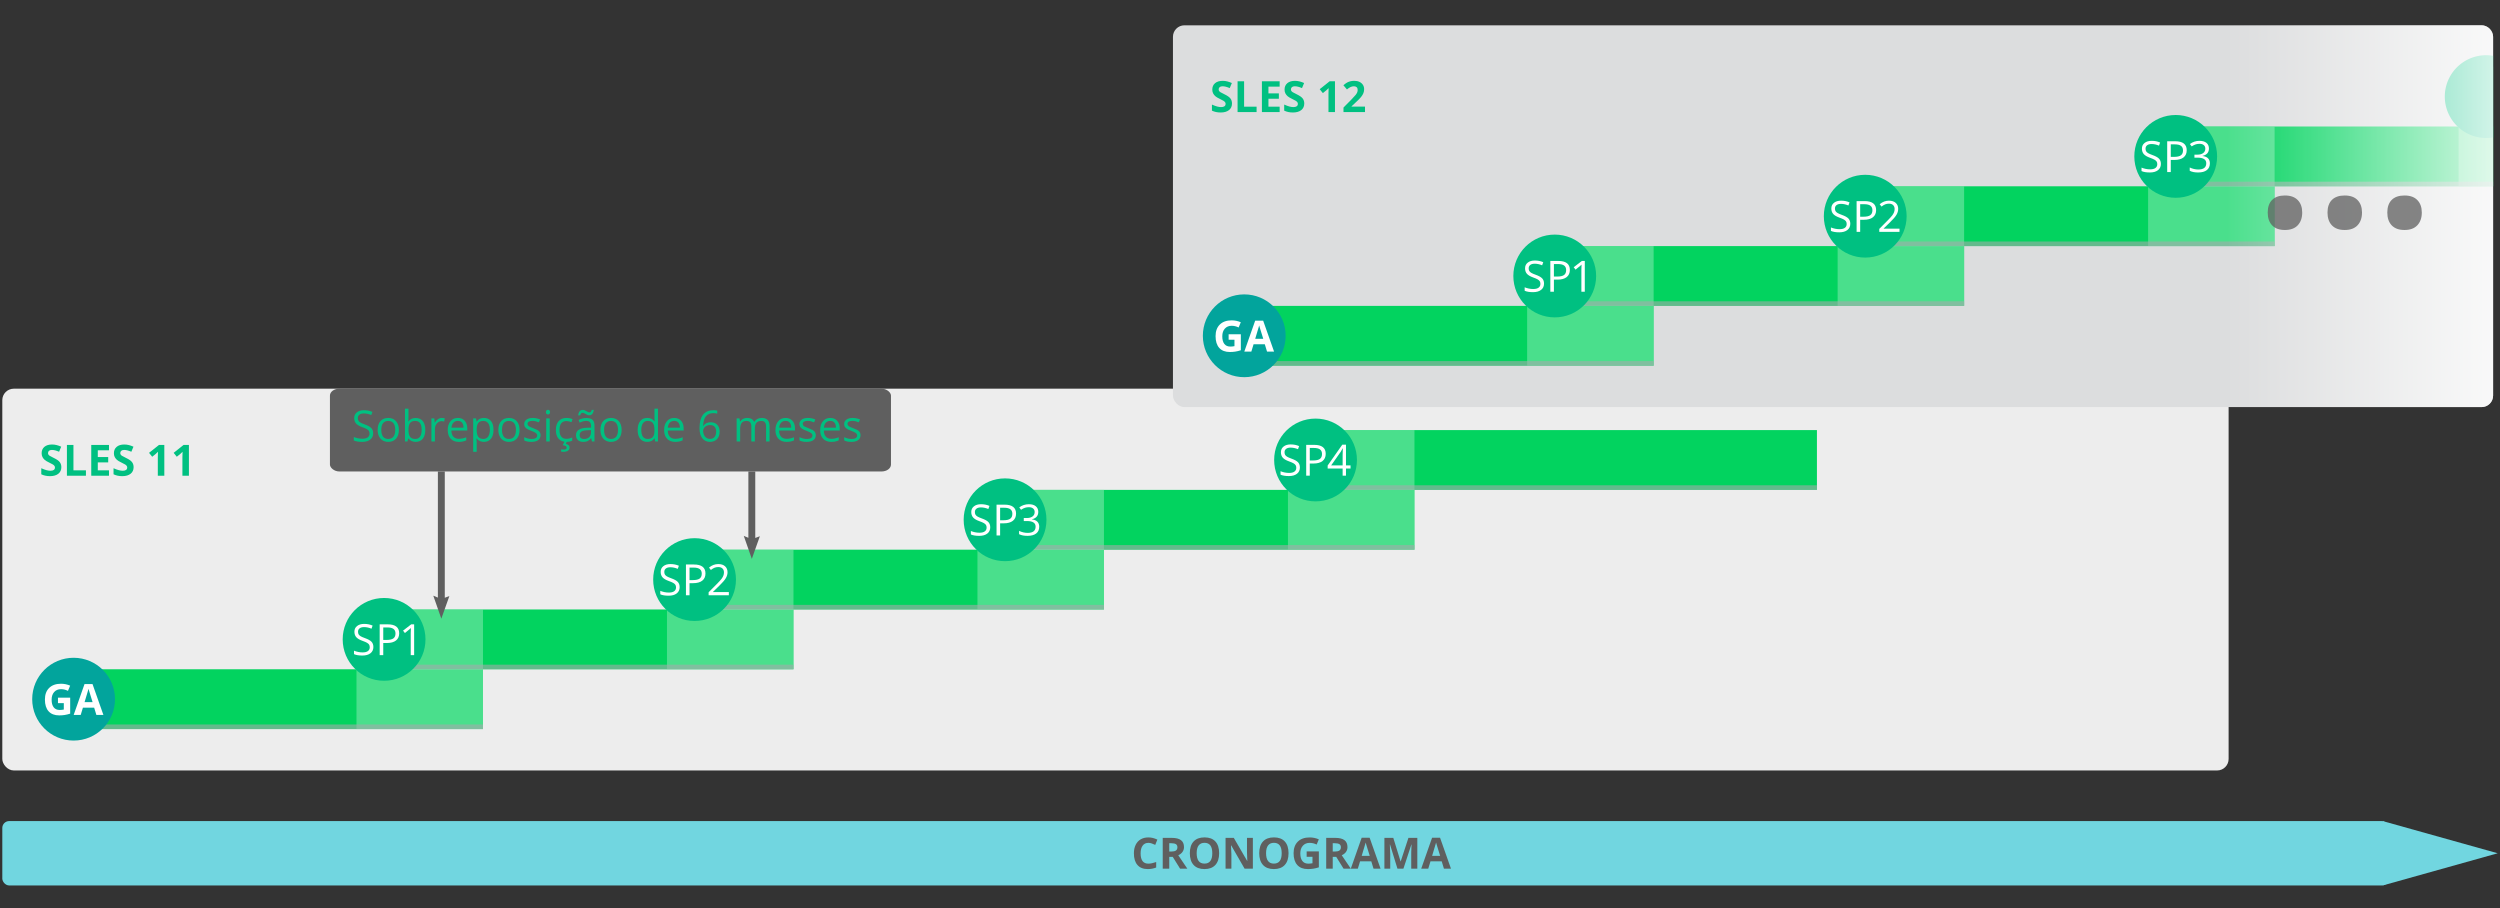 <?xml version="1.0" encoding="UTF-8" standalone="no"?>
<svg
   xmlns:dc="http://purl.org/dc/elements/1.1/"
   xmlns:cc="http://creativecommons.org/ns#"
   xmlns:rdf="http://www.w3.org/1999/02/22-rdf-syntax-ns#"
   xmlns:svg="http://www.w3.org/2000/svg"
   xmlns="http://www.w3.org/2000/svg"
   xmlns:xlink="http://www.w3.org/1999/xlink"
   xmlns:sodipodi="http://sodipodi.sourceforge.net/DTD/sodipodi-0.dtd"
   xmlns:inkscape="http://www.inkscape.org/namespaces/inkscape"
   width="1087"
   height="395"
   version="1.1"
   id="svg2"
   inkscape:version="0.48.1 "
   sodipodi:docname="new-maintenance-model.svg">
  <rect width="100%" height="100%" fill="#333333" stroke="none"/>
  <sodipodi:namedview
     pagecolor="#ffffff"
     bordercolor="#666666"
     borderopacity="1"
     objecttolerance="10"
     gridtolerance="10"
     guidetolerance="10"
     inkscape:pageopacity="0"
     inkscape:pageshadow="2"
     inkscape:window-width="1920"
     inkscape:window-height="1033"
     id="namedview139"
     showgrid="false"
     inkscape:zoom="1.2432572"
     inkscape:cx="543.5"
     inkscape:cy="197.5"
     inkscape:window-x="-4"
     inkscape:window-y="-4"
     inkscape:window-maximized="1"
     inkscape:current-layer="svg2" />
  <defs
     id="defs86">
    <linearGradient
       id="linearGradient5393">
      <stop
         style="stop-color:#ffffff;stop-"
         offset="0"
         id="stop5395" />
      <stop
         style="stop-color:#ffffff;stop-opacity:0;"
         offset="1"
         id="stop5397" />
    </linearGradient>
    <linearGradient
       xlink:href="#linearGradient5393"
       id="linearGradient5399"
       x1="1109.556"
       y1="41.785"
       x2="967.626"
       y2="41.785"
       gradientUnits="userSpaceOnUse" />
  </defs>
  <rect
     ry="3"
     rx="3"
     y="357"
     x="1"
     height="28"
     width="1037.5"
     style="fill:#71d6e0"
     id="rect9" />
  <path
     d="M 1086,371 1036,357 l 0,28 50,-14 z"
     style="fill:#71d6e0;"
     id="path11" />
  <g
     style="font-size:18.75px;font-weight:600;fill:#5f5f5f;font-family:Open Sans"
     id="text13">
    <path
       d="m 499.3,366.477 c -1.068,2e-5 -1.895,0.401 -2.481,1.204 -0.586,0.803 -0.879,1.921 -0.879,3.355 -1e-5,2.985 1.12,4.477 3.36,4.477 0.94,0 2.078,-0.235 3.415,-0.705 l 0,2.38 c -1.099,0.458 -2.325,0.687 -3.68,0.687 -1.947,0 -3.436,-0.591 -4.468,-1.772 -1.032,-1.181 -1.547,-2.876 -1.547,-5.086 -1e-5,-1.392 0.253,-2.611 0.76,-3.658 0.507,-1.047 1.234,-1.849 2.184,-2.408 0.949,-0.558 2.061,-0.838 3.337,-0.838 1.3,2e-5 2.606,0.314 3.918,0.943 l -0.916,2.307 c -0.5,-0.238 -1.004,-0.446 -1.511,-0.623 -0.507,-0.177 -1.004,-0.265 -1.492,-0.266 z"
       style="font-size:18.75px;font-weight:600;fill:#5f5f5f;font-family:Open Sans"
       id="path3051" />
    <path
       d="m 508.391,370.249 0.916,0 c 0.897,10e-6 1.559,-0.15 1.987,-0.449 0.427,-0.299 0.641,-0.769 0.641,-1.41 -1e-5,-0.635 -0.218,-1.086 -0.655,-1.355 -0.436,-0.269 -1.112,-0.403 -2.028,-0.403 l -0.861,0 z m 0,2.307 0,5.136 -2.838,0 0,-13.385 3.9,0 c 1.819,10e-6 3.165,0.331 4.037,0.993 0.873,0.662 1.309,1.668 1.309,3.017 -10e-6,0.787 -0.217,1.488 -0.65,2.101 -0.433,0.613 -1.047,1.094 -1.84,1.442 2.014,3.009 3.326,4.953 3.937,5.832 l -3.149,0 -3.195,-5.136 z"
       style="font-size:18.75px;font-weight:600;fill:#5f5f5f;font-family:Open Sans"
       id="path3053" />
    <path
       d="m 530.08,370.982 c -10e-6,2.216 -0.549,3.918 -1.648,5.109 -1.099,1.19 -2.673,1.785 -4.724,1.785 -2.051,0 -3.625,-0.595 -4.724,-1.785 -1.099,-1.19 -1.648,-2.899 -1.648,-5.127 0,-2.228 0.551,-3.929 1.653,-5.104 1.102,-1.175 2.681,-1.762 4.738,-1.762 2.057,2e-5 3.63,0.592 4.72,1.776 1.089,1.184 1.634,2.887 1.634,5.109 z m -9.769,0 c -10e-6,1.495 0.284,2.621 0.851,3.378 0.568,0.757 1.416,1.135 2.545,1.135 2.264,0 3.397,-1.505 3.397,-4.514 -10e-6,-3.015 -1.126,-4.523 -3.378,-4.523 -1.129,2e-5 -1.981,0.38 -2.554,1.14 -0.574,0.76 -0.861,1.888 -0.861,3.383 z"
       style="font-size:18.75px;font-weight:600;fill:#5f5f5f;font-family:Open Sans"
       id="path3055" />
    <path
       d="m 544.747,377.692 -3.607,0 -5.823,-10.126 -0.082,0 c 0.116,1.788 0.174,3.064 0.174,3.827 l 0,6.299 -2.536,0 0,-13.385 3.58,0 5.814,10.025 0.064,0 c -0.092,-1.74 -0.137,-2.969 -0.137,-3.69 l 0,-6.335 2.554,0 z"
       style="font-size:18.75px;font-weight:600;fill:#5f5f5f;font-family:Open Sans"
       id="path3057" />
    <path
       d="m 560.256,370.982 c -10e-6,2.216 -0.549,3.918 -1.648,5.109 -1.099,1.19 -2.673,1.785 -4.724,1.785 -2.051,0 -3.625,-0.595 -4.724,-1.785 -1.099,-1.19 -1.648,-2.899 -1.648,-5.127 0,-2.228 0.551,-3.929 1.653,-5.104 1.102,-1.175 2.681,-1.762 4.738,-1.762 2.057,2e-5 3.63,0.592 4.72,1.776 1.089,1.184 1.634,2.887 1.634,5.109 z m -9.769,0 c -10e-6,1.495 0.284,2.621 0.851,3.378 0.568,0.757 1.416,1.135 2.545,1.135 2.264,0 3.397,-1.505 3.397,-4.514 -10e-6,-3.015 -1.126,-4.523 -3.378,-4.523 -1.129,2e-5 -1.981,0.38 -2.554,1.14 -0.574,0.76 -0.861,1.888 -0.861,3.383 z"
       style="font-size:18.75px;font-weight:600;fill:#5f5f5f;font-family:Open Sans"
       id="path3059" />
    <path
       d="m 568.13,370.176 5.31,0 0,6.94 c -0.861,0.281 -1.671,0.478 -2.431,0.591 -0.76,0.113 -1.537,0.169 -2.33,0.169 -2.02,0 -3.563,-0.594 -4.628,-1.781 -1.065,-1.187 -1.598,-2.892 -1.598,-5.113 0,-2.161 0.618,-3.845 1.854,-5.054 1.236,-1.208 2.95,-1.813 5.141,-1.813 1.373,2e-5 2.698,0.275 3.973,0.824 l -0.943,2.271 c -0.977,-0.488 -1.993,-0.732 -3.049,-0.732 -1.227,2e-5 -2.209,0.412 -2.948,1.236 -0.739,0.824 -1.108,1.932 -1.108,3.323 0,1.453 0.298,2.562 0.893,3.328 0.595,0.766 1.46,1.149 2.596,1.149 0.592,0 1.193,-0.061 1.804,-0.183 l 0,-2.792 -2.536,0 z"
       style="font-size:18.75px;font-weight:600;fill:#5f5f5f;font-family:Open Sans"
       id="path3061" />
    <path
       d="m 579.473,370.249 0.916,0 c 0.897,10e-6 1.559,-0.15 1.987,-0.449 0.427,-0.299 0.641,-0.769 0.641,-1.41 0,-0.635 -0.218,-1.086 -0.655,-1.355 -0.436,-0.269 -1.112,-0.403 -2.028,-0.403 l -0.861,0 z m 0,2.307 0,5.136 -2.838,0 0,-13.385 3.9,0 c 1.819,10e-6 3.165,0.331 4.037,0.993 0.873,0.662 1.309,1.668 1.309,3.017 -10e-6,0.787 -0.217,1.488 -0.65,2.101 -0.433,0.613 -1.047,1.094 -1.84,1.442 2.014,3.009 3.326,4.953 3.937,5.832 l -3.149,0 -3.195,-5.136 z"
       style="font-size:18.75px;font-weight:600;fill:#5f5f5f;font-family:Open Sans"
       id="path3063" />
    <path
       d="m 597.207,377.692 -0.97,-3.186 -4.88,0 -0.97,3.186 -3.058,0 4.724,-13.44 3.47,0 4.742,13.44 z m -1.648,-5.566 c -0.897,-2.887 -1.402,-4.52 -1.515,-4.898 -0.113,-0.378 -0.194,-0.677 -0.243,-0.897 -0.201,0.781 -0.778,2.713 -1.73,5.795 z"
       style="font-size:18.75px;font-weight:600;fill:#5f5f5f;font-family:Open Sans"
       id="path3065" />
    <path
       d="m 607.607,377.692 -3.223,-10.501 -0.082,0 c 0.116,2.136 0.174,3.561 0.174,4.276 l 0,6.226 -2.536,0 0,-13.385 3.864,0 3.168,10.236 0.055,0 3.36,-10.236 3.864,0 0,13.385 -2.646,0 0,-6.335 c -10e-6,-0.299 0.005,-0.644 0.014,-1.035 0.009,-0.391 0.05,-1.428 0.124,-3.113 l -0.082,0 -3.452,10.483 z"
       style="font-size:18.75px;font-weight:600;fill:#5f5f5f;font-family:Open Sans"
       id="path3067" />
    <path
       d="m 627.822,377.692 -0.97,-3.186 -4.88,0 -0.97,3.186 -3.058,0 4.724,-13.44 3.47,0 4.742,13.44 z m -1.648,-5.566 c -0.897,-2.887 -1.402,-4.52 -1.515,-4.898 -0.113,-0.378 -0.194,-0.677 -0.243,-0.897 -0.201,0.781 -0.778,2.713 -1.73,5.795 z"
       style="font-size:18.75px;font-weight:600;fill:#5f5f5f;font-family:Open Sans"
       id="path3069" />
  </g>
  <rect
     ry="5"
     rx="5"
     y="169"
     x="1"
     height="166"
     width="968"
     style="fill:#ededed;"
     id="rect15" />
  <rect
     style="fill:#02d35f"
     width="190"
     height="26"
     x="425"
     y="213"
     id="rect17" />
  <rect
     style="fill:#02d35f"
     width="190"
     height="26"
     x="155"
     y="265"
     id="rect19" />
  <g
     style="font-size:18.75px;font-weight:600;fill:#00c081;font-family:Open Sans"
     id="text21">
    <path
       d="m 26.67,203.129 c -10e-6,1.208 -0.435,2.161 -1.305,2.856 -0.87,0.696 -2.08,1.044 -3.63,1.044 -1.428,0 -2.692,-0.269 -3.79,-0.806 l 0,-2.637 c 0.903,0.403 1.668,0.687 2.293,0.851 0.626,0.165 1.198,0.247 1.717,0.247 0.623,0 1.1,-0.119 1.433,-0.357 0.333,-0.238 0.499,-0.592 0.499,-1.062 -7e-6,-0.262 -0.073,-0.496 -0.22,-0.7 -0.146,-0.204 -0.362,-0.401 -0.645,-0.591 -0.284,-0.189 -0.862,-0.491 -1.735,-0.906 -0.818,-0.385 -1.431,-0.754 -1.84,-1.108 -0.409,-0.354 -0.735,-0.766 -0.98,-1.236 -0.244,-0.47 -0.366,-1.019 -0.366,-1.648 -1e-6,-1.184 0.401,-2.115 1.204,-2.792 0.803,-0.677 1.912,-1.016 3.328,-1.016 0.696,1e-5 1.36,0.082 1.991,0.247 0.632,0.165 1.292,0.397 1.982,0.696 l -0.916,2.206 c -0.714,-0.293 -1.305,-0.497 -1.772,-0.613 -0.467,-0.116 -0.926,-0.174 -1.378,-0.174 -0.537,1e-5 -0.949,0.125 -1.236,0.375 -0.287,0.25 -0.43,0.577 -0.43,0.98 -4e-6,0.25 0.058,0.468 0.174,0.655 0.116,0.186 0.301,0.366 0.554,0.54 0.253,0.174 0.853,0.487 1.799,0.938 1.251,0.598 2.109,1.198 2.573,1.799 0.464,0.601 0.696,1.338 0.696,2.211 z"
       style="font-size:18.75px;font-weight:600;fill:#00c081;font-family:Open Sans"
       id="path3126" />
    <path
       d="m 29.096,206.846 0,-13.385 2.838,0 0,11.041 5.429,0 0,2.344 z"
       style="font-size:18.75px;font-weight:600;fill:#00c081;font-family:Open Sans"
       id="path3128" />
    <path
       d="m 47.388,206.846 -7.709,0 0,-13.385 7.709,0 0,2.325 -4.871,0 0,2.939 4.532,0 0,2.325 -4.532,0 0,3.452 4.871,0 z"
       style="font-size:18.75px;font-weight:600;fill:#00c081;font-family:Open Sans"
       id="path3130" />
    <path
       d="m 58.091,203.129 c -9e-6,1.208 -0.435,2.161 -1.305,2.856 -0.87,0.696 -2.08,1.044 -3.63,1.044 -1.428,0 -2.692,-0.269 -3.79,-0.806 l 0,-2.637 c 0.903,0.403 1.668,0.687 2.293,0.851 0.626,0.165 1.198,0.247 1.717,0.247 0.623,0 1.1,-0.119 1.433,-0.357 0.333,-0.238 0.499,-0.592 0.499,-1.062 -7e-6,-0.262 -0.073,-0.496 -0.22,-0.7 -0.146,-0.204 -0.362,-0.401 -0.645,-0.591 -0.284,-0.189 -0.862,-0.491 -1.735,-0.906 -0.818,-0.385 -1.431,-0.754 -1.84,-1.108 -0.409,-0.354 -0.735,-0.766 -0.98,-1.236 -0.244,-0.47 -0.366,-1.019 -0.366,-1.648 -10e-7,-1.184 0.401,-2.115 1.204,-2.792 0.803,-0.677 1.912,-1.016 3.328,-1.016 0.696,1e-5 1.36,0.082 1.991,0.247 0.632,0.165 1.292,0.397 1.982,0.696 l -0.916,2.206 c -0.714,-0.293 -1.305,-0.497 -1.772,-0.613 -0.467,-0.116 -0.926,-0.174 -1.378,-0.174 -0.537,1e-5 -0.949,0.125 -1.236,0.375 -0.287,0.25 -0.43,0.577 -0.43,0.98 -3e-6,0.25 0.058,0.468 0.174,0.655 0.116,0.186 0.301,0.366 0.554,0.54 0.253,0.174 0.853,0.487 1.799,0.938 1.251,0.598 2.109,1.198 2.573,1.799 0.464,0.601 0.696,1.338 0.696,2.211 z"
       style="font-size:18.75px;font-weight:600;fill:#00c081;font-family:Open Sans"
       id="path3132" />
    <path
       d="m 71.448,206.846 -2.829,0 0,-7.745 0.027,-1.273 0.046,-1.392 c -0.47,0.47 -0.797,0.778 -0.98,0.925 l -1.538,1.236 -1.364,-1.703 4.312,-3.433 2.325,0 z"
       style="font-size:18.75px;font-weight:600;fill:#00c081;font-family:Open Sans"
       id="path3134" />
    <path
       d="m 82.142,206.846 -2.829,0 0,-7.745 0.027,-1.273 0.046,-1.392 c -0.47,0.47 -0.797,0.778 -0.98,0.925 l -1.538,1.236 -1.364,-1.703 4.312,-3.433 2.325,0 z"
       style="font-size:18.75px;font-weight:600;fill:#00c081;font-family:Open Sans"
       id="path3136" />
  </g>
  <rect
     style="fill:#02d35f"
     width="190"
     height="26"
     x="20"
     y="291"
     id="rect23" />
  <rect
     style="opacity:0.5;fill:#92ecba"
     width="55"
     height="52"
     x="155"
     y="265"
     id="rect25" />
  <rect
     style="fill:#02d35f"
     width="190"
     height="26"
     x="290"
     y="239"
     id="rect27" />
  <rect
     style="opacity:0.5;fill:#92ecba"
     width="55"
     height="52"
     x="290"
     y="239"
     id="rect29" />
  <rect
     style="opacity:0.5;fill:#92ecba"
     width="55"
     height="52"
     x="425"
     y="213"
     id="rect31" />
  <rect
     style="fill:#02d35f"
     width="230"
     height="26"
     x="560"
     y="187"
     id="rect33" />
  <rect
     style="opacity:0.5;fill:#92ecba"
     width="55"
     height="52"
     x="560"
     y="187"
     id="rect35" />
  <rect
     y="211"
     x="560"
     height="2"
     width="230"
     style="fill:#a7a9ac;fill-opacity:0.588"
     id="rect37" />
  <rect
     y="289"
     x="155"
     height="2"
     width="190"
     style="fill:#a7a9ac;fill-opacity:0.588"
     id="rect39" />
  <rect
     y="315"
     x="20"
     height="2"
     width="190"
     style="fill:#a7a9ac;fill-opacity:0.588"
     id="rect41" />
  <rect
     y="263"
     x="290"
     height="2"
     width="190"
     style="fill:#a7a9ac;fill-opacity:0.588"
     id="rect43" />
  <rect
     y="237"
     x="425"
     height="2"
     width="190"
     style="fill:#a7a9ac;fill-opacity:0.588"
     id="rect45" />
  <rect
     ry="5"
     rx="5"
     y="11"
     x="510"
     height="166"
     width="574"
     style="fill:#dcddde;"
     id="rect47" />
  <rect
     style="fill:#02d35f"
     width="150"
     height="26"
     x="934"
     y="55"
     id="rect49" />
  <rect
     style="fill:#02d35f"
     width="190"
     height="26"
     x="664"
     y="107"
     id="rect51" />
  <g
     style="font-size:18.75px;font-weight:600;fill:#00c081;font-family:Open Sans"
     id="text53">
    <path
       d="m 535.67,45.011 c -10e-6,1.208 -0.435,2.161 -1.305,2.856 -0.87,0.696 -2.08,1.044 -3.63,1.044 -1.428,0 -2.692,-0.269 -3.79,-0.806 l 0,-2.637 c 0.903,0.403 1.668,0.687 2.293,0.851 0.626,0.165 1.198,0.247 1.717,0.247 0.623,2e-6 1.1,-0.119 1.433,-0.357 0.333,-0.238 0.499,-0.592 0.499,-1.062 -10e-6,-0.262 -0.073,-0.496 -0.22,-0.7 -0.146,-0.204 -0.362,-0.401 -0.645,-0.591 -0.284,-0.189 -0.862,-0.491 -1.735,-0.906 -0.818,-0.385 -1.431,-0.754 -1.84,-1.108 -0.409,-0.354 -0.735,-0.766 -0.98,-1.236 -0.244,-0.47 -0.366,-1.019 -0.366,-1.648 0,-1.184 0.401,-2.115 1.204,-2.792 0.803,-0.677 1.912,-1.016 3.328,-1.016 0.696,1.3e-5 1.36,0.082 1.991,0.247 0.632,0.165 1.292,0.397 1.982,0.696 l -0.916,2.206 c -0.714,-0.293 -1.305,-0.497 -1.772,-0.613 -0.467,-0.116 -0.926,-0.174 -1.378,-0.174 -0.537,1.2e-5 -0.949,0.125 -1.236,0.375 -0.287,0.25 -0.43,0.577 -0.43,0.98 -1e-5,0.25 0.058,0.468 0.174,0.655 0.116,0.186 0.301,0.366 0.554,0.54 0.253,0.174 0.853,0.487 1.799,0.938 1.251,0.598 2.109,1.198 2.573,1.799 0.464,0.601 0.696,1.338 0.696,2.211 z"
       style="font-size:18.75px;font-weight:600;fill:#00c081;font-family:Open Sans"
       id="path3113" />
    <path
       d="m 538.096,48.728 0,-13.385 2.838,0 0,11.041 5.429,0 0,2.344 z"
       style="font-size:18.75px;font-weight:600;fill:#00c081;font-family:Open Sans"
       id="path3115" />
    <path
       d="m 556.388,48.728 -7.709,0 0,-13.385 7.709,0 0,2.325 -4.871,0 0,2.939 4.532,0 0,2.325 -4.532,0 0,3.452 4.871,0 z"
       style="font-size:18.75px;font-weight:600;fill:#00c081;font-family:Open Sans"
       id="path3117" />
    <path
       d="m 567.091,45.011 c -1e-5,1.208 -0.435,2.161 -1.305,2.856 -0.87,0.696 -2.08,1.044 -3.63,1.044 -1.428,0 -2.692,-0.269 -3.79,-0.806 l 0,-2.637 c 0.903,0.403 1.668,0.687 2.293,0.851 0.626,0.165 1.198,0.247 1.717,0.247 0.623,2e-6 1.1,-0.119 1.433,-0.357 0.333,-0.238 0.499,-0.592 0.499,-1.062 -10e-6,-0.262 -0.073,-0.496 -0.22,-0.7 -0.146,-0.204 -0.362,-0.401 -0.645,-0.591 -0.284,-0.189 -0.862,-0.491 -1.735,-0.906 -0.818,-0.385 -1.431,-0.754 -1.84,-1.108 -0.409,-0.354 -0.735,-0.766 -0.98,-1.236 -0.244,-0.47 -0.366,-1.019 -0.366,-1.648 0,-1.184 0.401,-2.115 1.204,-2.792 0.803,-0.677 1.912,-1.016 3.328,-1.016 0.696,1.3e-5 1.36,0.082 1.991,0.247 0.632,0.165 1.292,0.397 1.982,0.696 l -0.916,2.206 c -0.714,-0.293 -1.305,-0.497 -1.772,-0.613 -0.467,-0.116 -0.926,-0.174 -1.378,-0.174 -0.537,1.2e-5 -0.949,0.125 -1.236,0.375 -0.287,0.25 -0.43,0.577 -0.43,0.98 0,0.25 0.058,0.468 0.174,0.655 0.116,0.186 0.301,0.366 0.554,0.54 0.253,0.174 0.853,0.487 1.799,0.938 1.251,0.598 2.109,1.198 2.573,1.799 0.464,0.601 0.696,1.338 0.696,2.211 z"
       style="font-size:18.75px;font-weight:600;fill:#00c081;font-family:Open Sans"
       id="path3119" />
    <path
       d="m 580.448,48.728 -2.829,0 0,-7.745 0.028,-1.273 0.046,-1.392 c -0.47,0.47 -0.797,0.778 -0.98,0.925 l -1.538,1.236 -1.364,-1.703 4.312,-3.433 2.325,0 z"
       style="font-size:18.75px;font-weight:600;fill:#00c081;font-family:Open Sans"
       id="path3121" />
    <path
       d="m 593.504,48.728 -9.357,0 0,-1.968 3.36,-3.397 c 0.995,-1.019 1.645,-1.726 1.95,-2.119 0.305,-0.394 0.525,-0.758 0.659,-1.094 0.134,-0.336 0.201,-0.684 0.201,-1.044 -10e-6,-0.537 -0.148,-0.937 -0.444,-1.199 -0.296,-0.262 -0.691,-0.394 -1.186,-0.394 -0.519,1.2e-5 -1.022,0.119 -1.511,0.357 -0.488,0.238 -0.998,0.577 -1.529,1.016 l -1.538,-1.822 c 0.659,-0.562 1.205,-0.958 1.639,-1.19 0.433,-0.232 0.906,-0.41 1.419,-0.536 0.513,-0.125 1.086,-0.188 1.721,-0.188 0.836,1.3e-5 1.575,0.153 2.216,0.458 0.641,0.305 1.138,0.732 1.492,1.282 0.354,0.549 0.531,1.178 0.531,1.886 -1e-5,0.616 -0.108,1.195 -0.325,1.735 -0.217,0.54 -0.552,1.094 -1.007,1.662 -0.455,0.568 -1.256,1.376 -2.403,2.426 l -1.721,1.62 0,0.128 5.832,0 z"
       style="font-size:18.75px;font-weight:600;fill:#00c081;font-family:Open Sans"
       id="path3123" />
  </g>
  <rect
     style="fill:#02d35f"
     width="190"
     height="26"
     x="529"
     y="133"
     id="rect55" />
  <rect
     style="opacity:0.5;fill:#92ecba"
     width="55"
     height="52"
     x="664"
     y="107"
     id="rect57" />
  <rect
     style="fill:#02d35f"
     width="190"
     height="26"
     x="799"
     y="81"
     id="rect59" />
  <rect
     style="opacity:0.5;fill:#92ecba"
     width="55"
     height="52"
     x="799"
     y="81"
     id="rect61" />
  <rect
     style="opacity:0.5;fill:#92ecba"
     width="55"
     height="52"
     x="934"
     y="55"
     id="rect63" />
  <rect
     style="opacity:0.5;fill:#92ecba"
     width="15"
     height="52"
     x="1069"
     y="29"
     id="rect65" />
  <rect
     y="131"
     x="664"
     height="2"
     width="190"
     style="fill:#a7a9ac;fill-opacity:0.588"
     id="rect67" />
  <rect
     y="157"
     x="529"
     height="2"
     width="190"
     style="fill:#a7a9ac;fill-opacity:0.588"
     id="rect69" />
  <rect
     y="105"
     x="799"
     height="2"
     width="190"
     style="fill:#a7a9ac;fill-opacity:0.588"
     id="rect71" />
  <rect
     y="79"
     x="934"
     height="2"
     width="150"
     style="fill:#a7a9ac;fill-opacity:0.588;"
     id="rect73" />
  <circle
     r="18"
     cy="120"
     cx="676"
     style="fill:#00c081"
     id="circle75" />
  <g
     style="font-size:18.75px;fill:#ffffff;font-family:Open Sans"
     id="text77">
    <path
       d="m 671.346,123.286 c -1e-5,1.178 -0.427,2.097 -1.282,2.756 -0.855,0.659 -2.014,0.989 -3.479,0.989 -1.587,0 -2.808,-0.204 -3.662,-0.613 l 0,-1.501 c 0.549,0.232 1.147,0.415 1.794,0.549 0.647,0.134 1.288,0.201 1.923,0.201 1.038,0 1.819,-0.197 2.344,-0.591 0.525,-0.394 0.787,-0.941 0.787,-1.643 0,-0.464 -0.093,-0.844 -0.279,-1.14 -0.186,-0.296 -0.497,-0.569 -0.934,-0.819 -0.436,-0.25 -1.1,-0.534 -1.991,-0.851 -1.245,-0.446 -2.135,-0.974 -2.669,-1.584 -0.534,-0.61 -0.801,-1.407 -0.801,-2.39 0,-1.031 0.388,-1.852 1.163,-2.463 0.775,-0.61 1.801,-0.916 3.076,-0.916 1.331,1e-5 2.554,0.244 3.671,0.732 l -0.485,1.355 c -1.105,-0.464 -2.179,-0.696 -3.223,-0.696 -0.824,1e-5 -1.468,0.177 -1.932,0.531 -0.464,0.354 -0.696,0.845 -0.696,1.474 -10e-6,0.464 0.085,0.844 0.256,1.14 0.171,0.296 0.459,0.568 0.865,0.815 0.406,0.247 1.027,0.52 1.863,0.819 1.404,0.5 2.37,1.038 2.898,1.611 0.528,0.574 0.792,1.318 0.792,2.234 z"
       style="font-size:18.75px;fill:#ffffff;font-family:Open Sans"
       id="path3153" />
    <path
       d="m 682.57,117.363 c -10e-6,1.355 -0.462,2.397 -1.387,3.127 -0.925,0.729 -2.248,1.094 -3.969,1.094 l -1.575,0 0,5.264 -1.556,0 0,-13.385 3.47,0 c 3.345,1e-5 5.017,1.3 5.017,3.9 z m -6.931,2.884 1.401,0 c 1.379,0 2.377,-0.223 2.994,-0.668 0.616,-0.446 0.925,-1.16 0.925,-2.142 -10e-6,-0.885 -0.29,-1.544 -0.87,-1.978 -0.58,-0.433 -1.483,-0.65 -2.71,-0.65 l -1.74,0 z"
       style="letter-spacing:-1px"
       id="path3155" />
    <path
       d="m 689.068,126.848 -1.483,0 0,-9.54 c 0,-0.793 0.024,-1.544 0.073,-2.252 -0.128,0.128 -0.272,0.262 -0.43,0.403 -0.159,0.14 -0.885,0.735 -2.179,1.785 l -0.806,-1.044 3.543,-2.737 1.282,0 z"
       style="font-size:18.75px;fill:#ffffff;font-family:Open Sans"
       id="path3157" />
  </g>
  <circle
     r="18"
     cy="94"
     cx="811"
     style="fill:#00c081"
     id="circle81" />
  <g
     style="font-size:18.75px;fill:#ffffff;font-family:Open Sans"
     id="text83">
    <path
       d="m 804.512,97.267 c -10e-6,1.178 -0.427,2.097 -1.282,2.756 -0.855,0.659 -2.014,0.989 -3.479,0.989 -1.587,0 -2.808,-0.204 -3.662,-0.613 l 0,-1.501 c 0.549,0.232 1.147,0.415 1.794,0.549 0.647,0.134 1.288,0.201 1.923,0.201 1.038,1e-6 1.819,-0.197 2.344,-0.591 0.525,-0.394 0.787,-0.941 0.787,-1.643 -10e-6,-0.464 -0.093,-0.844 -0.279,-1.14 -0.186,-0.296 -0.497,-0.569 -0.934,-0.819 -0.436,-0.25 -1.1,-0.534 -1.991,-0.851 -1.245,-0.446 -2.135,-0.974 -2.669,-1.584 -0.534,-0.61 -0.801,-1.407 -0.801,-2.39 0,-1.031 0.388,-1.852 1.163,-2.463 0.775,-0.61 1.801,-0.916 3.076,-0.916 1.331,1.3e-5 2.554,0.244 3.671,0.732 l -0.485,1.355 c -1.105,-0.464 -2.179,-0.696 -3.223,-0.696 -0.824,1.2e-5 -1.468,0.177 -1.932,0.531 -0.464,0.354 -0.696,0.845 -0.696,1.474 0,0.464 0.085,0.844 0.256,1.14 0.171,0.296 0.459,0.568 0.865,0.815 0.406,0.247 1.027,0.52 1.863,0.819 1.404,0.5 2.37,1.038 2.898,1.611 0.528,0.574 0.792,1.318 0.792,2.234 z"
       style="font-size:18.75px;fill:#ffffff;font-family:Open Sans"
       id="path3146" />
    <path
       d="m 815.736,91.344 c -10e-6,1.355 -0.462,2.397 -1.387,3.127 -0.925,0.729 -2.248,1.094 -3.969,1.094 l -1.575,0 0,5.264 -1.556,0 0,-13.385 3.47,0 c 3.345,1.4e-5 5.017,1.3 5.017,3.9 z m -6.931,2.884 1.401,0 c 1.379,7e-6 2.377,-0.223 2.994,-0.668 0.616,-0.446 0.925,-1.16 0.925,-2.142 -1e-5,-0.885 -0.29,-1.544 -0.87,-1.978 -0.58,-0.433 -1.483,-0.65 -2.71,-0.65 l -1.74,0 z"
       style="letter-spacing:-0.5px"
       id="path3148" />
    <path
       d="m 825.902,100.829 -8.798,0 0,-1.309 3.525,-3.543 c 1.074,-1.086 1.782,-1.862 2.124,-2.325 0.342,-0.464 0.598,-0.916 0.769,-1.355 0.171,-0.439 0.256,-0.912 0.256,-1.419 0,-0.714 -0.217,-1.28 -0.65,-1.698 -0.433,-0.418 -1.035,-0.627 -1.804,-0.627 -0.555,1.2e-5 -1.082,0.092 -1.579,0.275 -0.497,0.183 -1.051,0.516 -1.662,0.998 l -0.806,-1.035 c 1.233,-1.025 2.576,-1.538 4.028,-1.538 1.257,1.3e-5 2.243,0.322 2.957,0.966 0.714,0.644 1.071,1.509 1.071,2.596 -10e-6,0.848 -0.238,1.688 -0.714,2.518 -0.476,0.83 -1.367,1.88 -2.673,3.149 l -2.93,2.866 0,0.073 6.885,0 z"
       style="font-size:18.75px;fill:#ffffff;font-family:Open Sans"
       id="path3150" />
  </g>
  <circle
     r="18"
     cy="146"
     cx="541"
     style="fill:#02a49c"
     id="circle87" />
  <g
     style="font-size:18.75px;font-weight:600;fill:#ffffff;font-family:Open Sans"
     id="text89">
    <path
       d="m 534.207,145.351 5.31,0 0,6.94 c -0.861,0.281 -1.671,0.478 -2.431,0.591 -0.76,0.113 -1.537,0.169 -2.33,0.169 -2.02,0 -3.563,-0.594 -4.628,-1.781 -1.065,-1.187 -1.598,-2.892 -1.598,-5.113 0,-2.161 0.618,-3.845 1.854,-5.054 1.236,-1.208 2.95,-1.813 5.141,-1.813 1.373,10e-6 2.698,0.275 3.973,0.824 l -0.943,2.271 c -0.977,-0.488 -1.993,-0.732 -3.049,-0.732 -1.227,1e-5 -2.209,0.412 -2.948,1.236 -0.739,0.824 -1.108,1.932 -1.108,3.323 0,1.453 0.298,2.562 0.893,3.328 0.595,0.766 1.46,1.149 2.596,1.149 0.592,0 1.193,-0.061 1.804,-0.183 l 0,-2.792 -2.536,0 z"
       style="font-size:18.75px;font-weight:600;fill:#ffffff;font-family:Open Sans"
       id="path3167" />
    <path
       d="m 550.906,152.867 -0.97,-3.186 -4.88,0 -0.97,3.186 -3.058,0 4.724,-13.44 3.47,0 4.742,13.44 z m -1.648,-5.566 c -0.897,-2.887 -1.402,-4.52 -1.515,-4.898 -0.113,-0.378 -0.194,-0.677 -0.243,-0.897 -0.201,0.781 -0.778,2.713 -1.73,5.795 z"
       style="font-size:18.75px;font-weight:600;fill:#ffffff;font-family:Open Sans"
       id="path3169" />
  </g>
  <circle
     r="18"
     cy="68"
     cx="946"
     style="fill:#00c081"
     id="circle91" />
  <g
     style="font-size:18.75px;fill:#ffffff;font-family:Open Sans"
     id="text93">
    <path
       d="m 939.558,71.248 c -10e-6,1.178 -0.427,2.097 -1.282,2.756 -0.855,0.659 -2.014,0.989 -3.479,0.989 -1.587,0 -2.808,-0.204 -3.662,-0.613 l 0,-1.501 c 0.549,0.232 1.147,0.415 1.794,0.549 0.647,0.134 1.288,0.201 1.923,0.201 1.038,10e-7 1.819,-0.197 2.344,-0.591 0.525,-0.394 0.787,-0.941 0.787,-1.643 -10e-6,-0.464 -0.093,-0.844 -0.279,-1.14 -0.186,-0.296 -0.497,-0.569 -0.934,-0.819 -0.436,-0.25 -1.1,-0.534 -1.991,-0.851 -1.245,-0.446 -2.135,-0.974 -2.669,-1.584 -0.534,-0.61 -0.801,-1.407 -0.801,-2.39 0,-1.031 0.388,-1.852 1.163,-2.463 0.775,-0.61 1.801,-0.916 3.076,-0.916 1.331,1.4e-5 2.554,0.244 3.671,0.732 l -0.485,1.355 c -1.105,-0.464 -2.179,-0.696 -3.223,-0.696 -0.824,1.2e-5 -1.468,0.177 -1.932,0.531 -0.464,0.354 -0.696,0.845 -0.696,1.474 0,0.464 0.086,0.844 0.256,1.14 0.171,0.296 0.459,0.568 0.865,0.815 0.406,0.247 1.027,0.52 1.863,0.819 1.404,0.5 2.37,1.038 2.898,1.611 0.528,0.574 0.792,1.318 0.792,2.234 z"
       style="font-size:18.75px;fill:#ffffff;font-family:Open Sans"
       id="path3139" />
    <path
       d="m 950.782,65.324 c -1e-5,1.355 -0.462,2.397 -1.387,3.127 -0.925,0.729 -2.248,1.094 -3.969,1.094 l -1.575,0 0,5.264 -1.556,0 0,-13.385 3.47,0 c 3.345,1.3e-5 5.017,1.3 5.017,3.9 z m -6.931,2.884 1.401,0 c 1.379,6e-6 2.377,-0.223 2.994,-0.668 0.616,-0.446 0.925,-1.16 0.925,-2.142 -10e-6,-0.885 -0.29,-1.544 -0.87,-1.978 -0.58,-0.433 -1.483,-0.65 -2.71,-0.65 l -1.74,0 z"
       style="letter-spacing:-0.5px"
       id="path3141" />
    <path
       d="m 960.444,64.574 c -10e-6,0.855 -0.24,1.553 -0.719,2.097 -0.479,0.543 -1.158,0.906 -2.037,1.089 l 0,0.073 c 1.074,0.134 1.871,0.476 2.39,1.025 0.519,0.549 0.778,1.27 0.778,2.161 -10e-6,1.276 -0.443,2.257 -1.328,2.943 -0.885,0.687 -2.142,1.03 -3.772,1.03 -0.708,0 -1.357,-0.053 -1.945,-0.16 -0.589,-0.107 -1.161,-0.294 -1.717,-0.563 l 0,-1.447 c 0.58,0.287 1.198,0.505 1.854,0.655 0.656,0.15 1.277,0.224 1.863,0.224 2.313,10e-7 3.47,-0.906 3.47,-2.719 0,-1.624 -1.276,-2.435 -3.827,-2.435 l -1.318,0 0,-1.309 1.337,0 c 1.044,7e-6 1.871,-0.23 2.481,-0.691 0.61,-0.461 0.916,-1.1 0.916,-1.918 -10e-6,-0.653 -0.224,-1.166 -0.673,-1.538 -0.449,-0.372 -1.057,-0.558 -1.826,-0.558 -0.586,1.2e-5 -1.138,0.079 -1.657,0.238 -0.519,0.159 -1.111,0.452 -1.776,0.879 l -0.769,-1.025 c 0.549,-0.433 1.183,-0.774 1.9,-1.021 0.717,-0.247 1.472,-0.371 2.266,-0.371 1.3,1.4e-5 2.31,0.298 3.03,0.893 0.72,0.595 1.08,1.411 1.08,2.449 z"
       style="font-size:18.75px;fill:#ffffff;font-family:Open Sans"
       id="path3143" />
  </g>
  <path
     style="fill:#00c081"
     d="m 1081,24 a 18,18 0 0 0 -18,18 18,18 0 0 0 18,18 18,18 0 0 0 3,-0.254 l 0,-35.475 A 18,18 0 0 0 1081,24 Z"
     id="path97" />
  <path
     style="fill:url(#linearGradient5399);"
     d="m 969,11 0,166 110,0 c 2.77,0 5,-2.23 5,-5 l 0,-156 c 0,-2.77 -2.23,-5 -5,-5 z"
     id="path99" />
  <path
     d="m 993.475,85 c -2.424,0 -4.275,0.639 -5.555,1.918 C 986.641,88.197 986,90.032 986,92.426 c 0,2.361 0.641,4.214 1.92,5.559 1.28,1.344 3.13,2.016 5.555,2.016 2.424,0 4.277,-0.671 5.557,-2.016 1.313,-1.377 1.969,-3.231 1.969,-5.559 0,-2.295 -0.64,-4.099 -1.92,-5.41 C 997.801,85.671 995.933,85 993.475,85 Z m 26,0 c -2.424,0 -4.275,0.639 -5.555,1.918 -1.279,1.279 -1.92,3.114 -1.92,5.508 0,2.361 0.64,4.214 1.92,5.559 1.28,1.344 3.131,2.016 5.555,2.016 2.424,0 4.275,-0.671 5.555,-2.016 1.313,-1.377 1.971,-3.231 1.971,-5.559 0,-2.295 -0.64,-4.099 -1.92,-5.41 C 1023.801,85.671 1021.933,85 1019.475,85 Z m 26,0 c -2.424,0 -4.275,0.639 -5.555,1.918 -1.279,1.279 -1.92,3.114 -1.92,5.508 0,2.361 0.64,4.214 1.92,5.559 1.28,1.344 3.131,2.016 5.555,2.016 2.424,0 4.275,-0.671 5.555,-2.016 1.313,-1.377 1.971,-3.231 1.971,-5.559 0,-2.295 -0.64,-4.099 -1.92,-5.41 C 1049.801,85.671 1047.932,85 1045.475,85 Z"
     style="fill:#5f5f5f;fill-opacity:0.75"
     id="path101" />
  <circle
     r="18"
     cy="304"
     cx="32"
     style="fill:#02a49c"
     id="circle103" />
  <g
     style="font-size:18.75px;font-weight:600;fill:#ffffff;font-family:Open Sans"
     id="text105">
    <path
       d="m 25.207,303.351 5.31,0 0,6.94 c -0.861,0.281 -1.671,0.478 -2.431,0.591 -0.76,0.113 -1.537,0.169 -2.33,0.169 -2.02,0 -3.563,-0.594 -4.628,-1.781 -1.065,-1.187 -1.598,-2.892 -1.598,-5.113 -2e-6,-2.161 0.618,-3.845 1.854,-5.054 1.236,-1.208 2.95,-1.813 5.141,-1.813 1.373,10e-6 2.698,0.275 3.973,0.824 l -0.943,2.271 c -0.977,-0.488 -1.993,-0.732 -3.049,-0.732 -1.227,10e-6 -2.209,0.412 -2.948,1.236 -0.739,0.824 -1.108,1.932 -1.108,3.323 -4e-6,1.453 0.298,2.562 0.893,3.328 0.595,0.766 1.46,1.149 2.596,1.149 0.592,0 1.193,-0.061 1.804,-0.183 l 0,-2.792 -2.536,0 z"
       style="font-size:18.75px;font-weight:600;fill:#ffffff;font-family:Open Sans"
       id="path3193" />
    <path
       d="m 41.906,310.867 -0.97,-3.186 -4.88,0 -0.97,3.186 -3.058,0 4.724,-13.44 3.47,0 4.742,13.44 z m -1.648,-5.566 c -0.897,-2.887 -1.402,-4.52 -1.515,-4.898 -0.113,-0.378 -0.194,-0.677 -0.243,-0.897 -0.201,0.781 -0.778,2.713 -1.73,5.795 z"
       style="font-size:18.75px;font-weight:600;fill:#ffffff;font-family:Open Sans"
       id="path3195" />
  </g>
  <circle
     r="18"
     cy="278"
     cx="167"
     style="fill:#00c081"
     id="circle107" />
  <g
     style="font-size:18.75px;fill:#ffffff;font-family:Open Sans"
     id="text109">
    <path
       d="m 162.346,281.286 c -1e-5,1.178 -0.427,2.097 -1.282,2.756 -0.855,0.659 -2.014,0.989 -3.479,0.989 -1.587,0 -2.808,-0.204 -3.662,-0.613 l 0,-1.501 c 0.549,0.232 1.147,0.415 1.794,0.549 0.647,0.134 1.288,0.201 1.923,0.201 1.038,0 1.819,-0.197 2.344,-0.591 0.525,-0.394 0.787,-0.941 0.787,-1.643 0,-0.464 -0.093,-0.844 -0.279,-1.14 -0.186,-0.296 -0.497,-0.569 -0.934,-0.819 -0.436,-0.25 -1.1,-0.534 -1.991,-0.851 -1.245,-0.446 -2.135,-0.974 -2.669,-1.584 -0.534,-0.61 -0.801,-1.407 -0.801,-2.39 0,-1.031 0.388,-1.852 1.163,-2.463 0.775,-0.61 1.801,-0.916 3.076,-0.916 1.331,1e-5 2.554,0.244 3.671,0.732 l -0.485,1.355 c -1.105,-0.464 -2.179,-0.696 -3.223,-0.696 -0.824,10e-6 -1.468,0.177 -1.932,0.531 -0.464,0.354 -0.696,0.845 -0.696,1.474 -1e-5,0.464 0.085,0.844 0.256,1.14 0.171,0.296 0.459,0.568 0.865,0.815 0.406,0.247 1.027,0.52 1.863,0.819 1.404,0.5 2.37,1.038 2.898,1.611 0.528,0.574 0.792,1.318 0.792,2.234 z"
       style="font-size:18.75px;fill:#ffffff;font-family:Open Sans"
       id="path3186" />
    <path
       d="m 173.57,275.363 c -1e-5,1.355 -0.462,2.397 -1.387,3.127 -0.925,0.729 -2.248,1.094 -3.969,1.094 l -1.575,0 0,5.264 -1.556,0 0,-13.385 3.47,0 c 3.345,10e-6 5.017,1.3 5.017,3.9 z m -6.931,2.884 1.401,0 c 1.379,0 2.377,-0.223 2.994,-0.668 0.616,-0.446 0.925,-1.16 0.925,-2.142 -1e-5,-0.885 -0.29,-1.544 -0.87,-1.978 -0.58,-0.433 -1.483,-0.65 -2.71,-0.65 l -1.74,0 z"
       style="letter-spacing:-1px"
       id="path3188" />
    <path
       d="m 180.068,284.848 -1.483,0 0,-9.54 c 0,-0.793 0.024,-1.544 0.073,-2.252 -0.128,0.128 -0.272,0.262 -0.43,0.403 -0.159,0.14 -0.885,0.735 -2.179,1.785 l -0.806,-1.044 3.543,-2.737 1.282,0 z"
       style="font-size:18.75px;fill:#ffffff;font-family:Open Sans"
       id="path3190" />
  </g>
  <circle
     r="18"
     cy="252"
     cx="302"
     style="fill:#00c081"
     id="circle113" />
  <g
     style="font-size:18.75px;fill:#ffffff;font-family:Open Sans"
     id="text115">
    <path
       d="m 295.512,255.267 c -1e-5,1.178 -0.427,2.097 -1.282,2.756 -0.855,0.659 -2.014,0.989 -3.479,0.989 -1.587,0 -2.808,-0.204 -3.662,-0.613 l 0,-1.501 c 0.549,0.232 1.147,0.415 1.794,0.549 0.647,0.134 1.288,0.201 1.923,0.201 1.038,0 1.819,-0.197 2.344,-0.591 0.525,-0.394 0.787,-0.941 0.787,-1.643 -10e-6,-0.464 -0.093,-0.844 -0.279,-1.14 -0.186,-0.296 -0.497,-0.569 -0.934,-0.819 -0.436,-0.25 -1.1,-0.534 -1.991,-0.851 -1.245,-0.446 -2.135,-0.974 -2.669,-1.584 -0.534,-0.61 -0.801,-1.407 -0.801,-2.39 0,-1.031 0.388,-1.852 1.163,-2.463 0.775,-0.61 1.801,-0.916 3.076,-0.916 1.331,2e-5 2.554,0.244 3.671,0.732 l -0.485,1.355 c -1.105,-0.464 -2.179,-0.696 -3.223,-0.696 -0.824,2e-5 -1.468,0.177 -1.932,0.531 -0.464,0.354 -0.696,0.845 -0.696,1.474 0,0.464 0.086,0.844 0.256,1.14 0.171,0.296 0.459,0.568 0.865,0.815 0.406,0.247 1.027,0.52 1.863,0.819 1.404,0.5 2.37,1.038 2.898,1.611 0.528,0.574 0.792,1.318 0.792,2.234 z"
       style="font-size:18.75px;fill:#ffffff;font-family:Open Sans"
       id="path3179" />
    <path
       d="m 306.736,249.344 c -1e-5,1.355 -0.462,2.397 -1.387,3.127 -0.925,0.729 -2.248,1.094 -3.969,1.094 l -1.575,0 0,5.264 -1.556,0 0,-13.385 3.47,0 c 3.345,2e-5 5.017,1.3 5.017,3.9 z m -6.931,2.884 1.401,0 c 1.379,1e-5 2.377,-0.223 2.994,-0.668 0.616,-0.446 0.925,-1.16 0.925,-2.142 -10e-6,-0.885 -0.29,-1.544 -0.87,-1.978 -0.58,-0.433 -1.483,-0.65 -2.71,-0.65 l -1.74,0 z"
       style="letter-spacing:-0.5px"
       id="path3181" />
    <path
       d="m 316.902,258.829 -8.798,0 0,-1.309 3.525,-3.543 c 1.074,-1.086 1.782,-1.862 2.124,-2.325 0.342,-0.464 0.598,-0.916 0.769,-1.355 0.171,-0.439 0.256,-0.912 0.256,-1.419 0,-0.714 -0.217,-1.28 -0.65,-1.698 -0.433,-0.418 -1.035,-0.627 -1.804,-0.627 -0.555,1e-5 -1.082,0.092 -1.579,0.275 -0.497,0.183 -1.051,0.516 -1.662,0.998 l -0.806,-1.035 c 1.233,-1.025 2.576,-1.538 4.028,-1.538 1.257,2e-5 2.243,0.322 2.957,0.966 0.714,0.644 1.071,1.509 1.071,2.596 -10e-6,0.848 -0.238,1.688 -0.714,2.518 -0.476,0.83 -1.367,1.88 -2.673,3.149 l -2.93,2.866 0,0.073 6.885,0 z"
       style="font-size:18.75px;fill:#ffffff;font-family:Open Sans"
       id="path3183" />
  </g>
  <circle
     r="18"
     cy="200"
     cx="572"
     style="fill:#00c081"
     id="circle119" />
  <g
     style="font-size:18.75px;fill:#ffffff;font-family:Open Sans"
     id="text121">
    <path
       d="m 565.196,203.248 c -1e-5,1.178 -0.427,2.097 -1.282,2.756 -0.855,0.659 -2.014,0.989 -3.479,0.989 -1.587,0 -2.808,-0.204 -3.662,-0.613 l 0,-1.501 c 0.549,0.232 1.147,0.415 1.794,0.549 0.647,0.134 1.288,0.201 1.923,0.201 1.038,0 1.819,-0.197 2.344,-0.591 0.525,-0.394 0.787,-0.941 0.787,-1.643 0,-0.464 -0.093,-0.844 -0.279,-1.14 -0.186,-0.296 -0.497,-0.569 -0.934,-0.819 -0.436,-0.25 -1.1,-0.534 -1.991,-0.851 -1.245,-0.446 -2.135,-0.974 -2.669,-1.584 -0.534,-0.61 -0.801,-1.407 -0.801,-2.39 0,-1.031 0.388,-1.852 1.163,-2.463 0.775,-0.61 1.801,-0.916 3.076,-0.916 1.331,1e-5 2.554,0.244 3.671,0.732 l -0.485,1.355 c -1.105,-0.464 -2.179,-0.696 -3.223,-0.696 -0.824,10e-6 -1.468,0.177 -1.932,0.531 -0.464,0.354 -0.696,0.845 -0.696,1.474 -10e-6,0.464 0.085,0.844 0.256,1.14 0.171,0.296 0.459,0.568 0.865,0.815 0.406,0.247 1.027,0.52 1.863,0.819 1.404,0.5 2.37,1.038 2.898,1.611 0.528,0.574 0.792,1.318 0.792,2.234 z"
       style="font-size:18.75px;fill:#ffffff;font-family:Open Sans"
       id="path3160" />
    <path
       d="m 576.42,197.324 c -10e-6,1.355 -0.462,2.397 -1.387,3.127 -0.925,0.729 -2.248,1.094 -3.969,1.094 l -1.575,0 0,5.264 -1.556,0 0,-13.385 3.47,0 c 3.345,1e-5 5.017,1.3 5.017,3.9 z m -6.931,2.884 1.401,0 c 1.379,0 2.377,-0.223 2.994,-0.668 0.616,-0.446 0.925,-1.16 0.925,-2.142 -10e-6,-0.885 -0.29,-1.544 -0.87,-1.978 -0.58,-0.433 -1.483,-0.65 -2.71,-0.65 l -1.74,0 z"
       style="letter-spacing:-0.5px"
       id="path3162" />
    <path
       d="m 587.218,203.733 -1.987,0 0,3.076 -1.456,0 0,-3.076 -6.509,0 0,-1.328 6.354,-9.055 1.611,0 0,9 1.987,0 z m -3.442,-1.382 0,-4.449 c -10e-6,-0.873 0.03,-1.859 0.091,-2.957 l -0.073,0 c -0.293,0.586 -0.568,1.071 -0.824,1.456 l -4.184,5.951 z"
       style="font-size:18.75px;fill:#ffffff;font-family:Open Sans"
       id="path3164" />
  </g>
  <circle
     r="18"
     cy="226"
     cx="437"
     style="fill:#00c081"
     id="circle125" />
  <g
     style="font-size:18.75px;fill:#ffffff;font-family:Open Sans"
     id="text127">
    <path
       d="m 430.558,229.248 c -1e-5,1.178 -0.427,2.097 -1.282,2.756 -0.855,0.659 -2.014,0.989 -3.479,0.989 -1.587,0 -2.808,-0.204 -3.662,-0.613 l 0,-1.501 c 0.549,0.232 1.147,0.415 1.794,0.549 0.647,0.134 1.288,0.201 1.923,0.201 1.038,0 1.819,-0.197 2.344,-0.591 0.525,-0.394 0.787,-0.941 0.787,-1.643 -1e-5,-0.464 -0.093,-0.844 -0.279,-1.14 -0.186,-0.296 -0.497,-0.569 -0.934,-0.819 -0.436,-0.25 -1.1,-0.534 -1.991,-0.851 -1.245,-0.446 -2.135,-0.974 -2.669,-1.584 -0.534,-0.61 -0.801,-1.407 -0.801,-2.39 0,-1.031 0.388,-1.852 1.163,-2.463 0.775,-0.61 1.801,-0.916 3.076,-0.916 1.331,1e-5 2.554,0.244 3.671,0.732 l -0.485,1.355 c -1.105,-0.464 -2.179,-0.696 -3.223,-0.696 -0.824,10e-6 -1.468,0.177 -1.932,0.531 -0.464,0.354 -0.696,0.845 -0.696,1.474 0,0.464 0.085,0.844 0.256,1.14 0.171,0.296 0.459,0.568 0.865,0.815 0.406,0.247 1.027,0.52 1.863,0.819 1.404,0.5 2.37,1.038 2.898,1.611 0.528,0.574 0.792,1.318 0.792,2.234 z"
       style="font-size:18.75px;fill:#ffffff;font-family:Open Sans"
       id="path3172" />
    <path
       d="m 441.782,223.324 c -10e-6,1.355 -0.462,2.397 -1.387,3.127 -0.925,0.729 -2.248,1.094 -3.969,1.094 l -1.575,0 0,5.264 -1.556,0 0,-13.385 3.47,0 c 3.345,1e-5 5.017,1.3 5.017,3.9 z m -6.931,2.884 1.401,0 c 1.379,0 2.377,-0.223 2.994,-0.668 0.616,-0.446 0.925,-1.16 0.925,-2.142 -10e-6,-0.885 -0.29,-1.544 -0.87,-1.978 -0.58,-0.433 -1.483,-0.65 -2.71,-0.65 l -1.74,0 z"
       style="letter-spacing:-0.5px"
       id="path3174" />
    <path
       d="m 451.444,222.574 c -10e-6,0.855 -0.24,1.553 -0.719,2.097 -0.479,0.543 -1.158,0.906 -2.037,1.089 l 0,0.073 c 1.074,0.134 1.871,0.476 2.39,1.025 0.519,0.549 0.778,1.27 0.778,2.161 -10e-6,1.276 -0.443,2.257 -1.328,2.943 -0.885,0.687 -2.142,1.03 -3.772,1.03 -0.708,0 -1.357,-0.053 -1.945,-0.16 -0.589,-0.107 -1.161,-0.294 -1.717,-0.563 l 0,-1.447 c 0.58,0.287 1.198,0.505 1.854,0.655 0.656,0.15 1.277,0.224 1.863,0.224 2.313,0 3.47,-0.906 3.47,-2.719 0,-1.624 -1.276,-2.435 -3.827,-2.435 l -1.318,0 0,-1.309 1.337,0 c 1.044,1e-5 1.871,-0.23 2.481,-0.691 0.61,-0.461 0.916,-1.1 0.916,-1.918 -10e-6,-0.653 -0.224,-1.166 -0.673,-1.538 -0.449,-0.372 -1.057,-0.558 -1.826,-0.558 -0.586,1e-5 -1.138,0.079 -1.657,0.238 -0.519,0.159 -1.111,0.452 -1.776,0.879 l -0.769,-1.025 c 0.549,-0.433 1.183,-0.774 1.9,-1.021 0.717,-0.247 1.472,-0.371 2.266,-0.371 1.3,1e-5 2.31,0.298 3.03,0.893 0.72,0.595 1.08,1.411 1.08,2.449 z"
       style="font-size:18.75px;fill:#ffffff;font-family:Open Sans"
       id="path3176" />
  </g>
  <rect
     style="fill:#5f5f5f"
     width="243.936"
     height="36"
     x="143.457"
     y="169"
     rx="4.093"
     ry="3"
     id="rect131" />
  <g
     style="font-size:18.75px;fill:#00c081;font-family:Open Sans"
     id="text133">
    <path
       d="m 162.257,188.381 c -1e-5,1.178 -0.427,2.097 -1.282,2.756 -0.855,0.659 -2.014,0.989 -3.479,0.989 -1.587,0 -2.808,-0.204 -3.662,-0.613 l 0,-1.501 c 0.549,0.232 1.147,0.415 1.794,0.549 0.647,0.134 1.288,0.201 1.923,0.201 1.038,0 1.819,-0.197 2.344,-0.591 0.525,-0.394 0.787,-0.941 0.787,-1.643 -10e-6,-0.464 -0.093,-0.844 -0.279,-1.14 -0.186,-0.296 -0.497,-0.569 -0.934,-0.819 -0.436,-0.25 -1.1,-0.534 -1.991,-0.851 -1.245,-0.446 -2.135,-0.974 -2.669,-1.584 -0.534,-0.61 -0.801,-1.407 -0.801,-2.39 0,-1.031 0.388,-1.852 1.163,-2.463 0.775,-0.61 1.801,-0.916 3.076,-0.916 1.331,1e-5 2.554,0.244 3.671,0.732 l -0.485,1.355 c -1.105,-0.464 -2.179,-0.696 -3.223,-0.696 -0.824,1e-5 -1.468,0.177 -1.932,0.531 -0.464,0.354 -0.696,0.845 -0.696,1.474 0,0.464 0.086,0.844 0.256,1.14 0.171,0.296 0.459,0.568 0.865,0.815 0.406,0.247 1.027,0.52 1.863,0.819 1.404,0.5 2.37,1.038 2.898,1.611 0.528,0.574 0.792,1.318 0.792,2.234 z"
       style="font-size:18.75px;fill:#00c081;font-family:Open Sans"
       id="path3072" />
    <path
       d="m 173.427,186.916 c -1e-5,1.636 -0.412,2.913 -1.236,3.831 -0.824,0.919 -1.962,1.378 -3.415,1.378 -0.897,0 -1.694,-0.211 -2.39,-0.632 -0.696,-0.421 -1.233,-1.025 -1.611,-1.813 -0.378,-0.787 -0.568,-1.709 -0.568,-2.765 0,-1.636 0.409,-2.91 1.227,-3.822 0.818,-0.912 1.953,-1.369 3.406,-1.369 1.404,1e-5 2.519,0.467 3.346,1.401 0.827,0.934 1.241,2.197 1.241,3.79 z m -7.645,0 c 0,1.282 0.256,2.258 0.769,2.93 0.513,0.671 1.266,1.007 2.261,1.007 0.995,0 1.75,-0.334 2.266,-1.002 0.516,-0.668 0.774,-1.646 0.774,-2.934 0,-1.276 -0.258,-2.245 -0.774,-2.907 -0.516,-0.662 -1.277,-0.993 -2.284,-0.993 -0.995,0 -1.746,0.327 -2.252,0.98 -0.507,0.653 -0.76,1.627 -0.76,2.921 z"
       style="font-size:18.75px;fill:#00c081;font-family:Open Sans"
       id="path3074" />
    <path
       d="m 180.751,181.744 c 1.318,10e-6 2.342,0.45 3.072,1.35 0.729,0.9 1.094,2.174 1.094,3.822 -1e-5,1.648 -0.368,2.928 -1.103,3.841 -0.735,0.912 -1.756,1.369 -3.062,1.369 -0.653,0 -1.25,-0.121 -1.79,-0.362 -0.54,-0.241 -0.993,-0.612 -1.36,-1.112 l -0.11,0 -0.32,1.291 -1.089,0 0,-14.246 1.52,0 0,3.461 c -1e-5,0.775 -0.024,1.471 -0.073,2.087 l 0.073,0 c 0.708,-1.001 1.758,-1.501 3.149,-1.501 z m -0.22,1.273 c -1.038,0 -1.785,0.298 -2.243,0.893 -0.458,0.595 -0.687,1.598 -0.687,3.007 -1e-5,1.41 0.235,2.419 0.705,3.026 0.47,0.607 1.224,0.911 2.261,0.911 0.934,0 1.63,-0.34 2.087,-1.021 0.458,-0.681 0.687,-1.659 0.687,-2.934 -1e-5,-1.306 -0.229,-2.28 -0.687,-2.921 -0.458,-0.641 -1.166,-0.961 -2.124,-0.961 z"
       style="font-size:18.75px;fill:#00c081;font-family:Open Sans"
       id="path3076" />
    <path
       d="m 192.158,181.725 c 0.446,1e-5 0.845,0.037 1.199,0.11 l -0.211,1.41 c -0.415,-0.091 -0.781,-0.137 -1.099,-0.137 -0.812,1e-5 -1.506,0.33 -2.083,0.989 -0.577,0.659 -0.865,1.48 -0.865,2.463 l 0,5.383 -1.52,0 0,-10.034 1.254,0 0.174,1.859 0.073,0 c 0.372,-0.653 0.821,-1.157 1.346,-1.511 0.525,-0.354 1.102,-0.531 1.73,-0.531 z"
       style="font-size:18.75px;fill:#00c081;font-family:Open Sans"
       id="path3078" />
    <path
       d="m 199.473,192.126 c -1.483,0 -2.654,-0.452 -3.511,-1.355 -0.858,-0.903 -1.286,-2.158 -1.286,-3.763 0,-1.617 0.398,-2.902 1.195,-3.854 0.797,-0.952 1.866,-1.428 3.209,-1.428 1.257,1e-5 2.252,0.414 2.985,1.241 0.732,0.827 1.099,1.918 1.099,3.273 l 0,0.961 -6.912,0 c 0.03,1.178 0.328,2.072 0.893,2.682 0.565,0.61 1.36,0.916 2.385,0.916 1.08,0 2.148,-0.226 3.204,-0.677 l 0,1.355 c -0.537,0.232 -1.045,0.398 -1.524,0.499 -0.479,0.101 -1.057,0.151 -1.735,0.151 z m -0.412,-9.128 c -0.806,0 -1.448,0.262 -1.927,0.787 -0.479,0.525 -0.761,1.251 -0.847,2.179 l 5.246,0 c -1e-5,-0.958 -0.214,-1.692 -0.641,-2.202 -0.427,-0.51 -1.038,-0.764 -1.831,-0.764 z"
       style="font-size:18.75px;fill:#00c081;font-family:Open Sans"
       id="path3080" />
    <path
       d="m 210.414,192.126 c -0.653,0 -1.25,-0.121 -1.79,-0.362 -0.54,-0.241 -0.993,-0.612 -1.36,-1.112 l -0.11,0 c 0.073,0.586 0.11,1.141 0.11,1.666 l 0,4.129 -1.52,0 0,-14.539 1.236,0 0.211,1.373 0.073,0 c 0.391,-0.549 0.845,-0.946 1.364,-1.19 0.519,-0.244 1.114,-0.366 1.785,-0.366 1.331,1e-5 2.357,0.455 3.081,1.364 0.723,0.909 1.085,2.185 1.085,3.827 -1e-5,1.648 -0.368,2.928 -1.103,3.841 -0.735,0.912 -1.756,1.369 -3.062,1.369 z m -0.22,-9.109 c -1.025,0 -1.767,0.284 -2.225,0.851 -0.458,0.568 -0.693,1.471 -0.705,2.71 l 0,0.339 c 0,1.41 0.235,2.419 0.705,3.026 0.47,0.607 1.224,0.911 2.261,0.911 0.867,0 1.546,-0.351 2.037,-1.053 0.491,-0.702 0.737,-1.669 0.737,-2.902 -1e-5,-1.251 -0.246,-2.211 -0.737,-2.879 -0.491,-0.668 -1.183,-1.002 -2.074,-1.002 z"
       style="font-size:18.75px;fill:#00c081;font-family:Open Sans"
       id="path3082" />
    <path
       d="m 225.905,186.916 c -1e-5,1.636 -0.412,2.913 -1.236,3.831 -0.824,0.919 -1.962,1.378 -3.415,1.378 -0.897,0 -1.694,-0.211 -2.39,-0.632 -0.696,-0.421 -1.233,-1.025 -1.611,-1.813 -0.378,-0.787 -0.568,-1.709 -0.568,-2.765 0,-1.636 0.409,-2.91 1.227,-3.822 0.818,-0.912 1.953,-1.369 3.406,-1.369 1.404,1e-5 2.519,0.467 3.346,1.401 0.827,0.934 1.241,2.197 1.241,3.79 z m -7.645,0 c -1e-5,1.282 0.256,2.258 0.769,2.93 0.513,0.671 1.266,1.007 2.261,1.007 0.995,0 1.75,-0.334 2.266,-1.002 0.516,-0.668 0.774,-1.646 0.774,-2.934 -1e-5,-1.276 -0.258,-2.245 -0.774,-2.907 -0.516,-0.662 -1.277,-0.993 -2.284,-0.993 -0.995,0 -1.746,0.327 -2.252,0.98 -0.507,0.653 -0.76,1.627 -0.76,2.921 z"
       style="font-size:18.75px;fill:#00c081;font-family:Open Sans"
       id="path3084" />
    <path
       d="m 235.033,189.205 c -1e-5,0.934 -0.348,1.654 -1.044,2.161 -0.696,0.507 -1.672,0.76 -2.93,0.76 -1.331,0 -2.368,-0.211 -3.113,-0.632 l 0,-1.41 c 0.482,0.244 0.999,0.436 1.552,0.577 0.552,0.14 1.085,0.211 1.598,0.211 0.793,0 1.404,-0.127 1.831,-0.38 0.427,-0.253 0.641,-0.639 0.641,-1.158 0,-0.391 -0.169,-0.725 -0.508,-1.002 -0.339,-0.278 -0.999,-0.606 -1.982,-0.984 -0.934,-0.348 -1.598,-0.652 -1.991,-0.911 -0.394,-0.259 -0.687,-0.554 -0.879,-0.883 -0.192,-0.33 -0.288,-0.723 -0.288,-1.181 0,-0.818 0.333,-1.463 0.998,-1.936 0.665,-0.473 1.578,-0.71 2.737,-0.71 1.08,1e-5 2.136,0.22 3.168,0.659 l -0.54,1.236 c -1.007,-0.415 -1.92,-0.623 -2.737,-0.623 -0.72,0 -1.263,0.113 -1.63,0.339 -0.366,0.226 -0.549,0.537 -0.549,0.934 0,0.269 0.069,0.497 0.206,0.687 0.137,0.189 0.359,0.369 0.664,0.54 0.305,0.171 0.891,0.418 1.758,0.742 1.19,0.433 1.994,0.87 2.412,1.309 0.418,0.439 0.627,0.992 0.627,1.657 z"
       style="font-size:18.75px;fill:#00c081;font-family:Open Sans"
       id="path3086" />
    <path
       d="m 239.015,191.943 -1.52,0 0,-10.034 1.52,0 z m -1.648,-12.753 c 0,-0.348 0.086,-0.603 0.256,-0.764 0.171,-0.162 0.385,-0.243 0.641,-0.243 0.244,2e-5 0.455,0.082 0.632,0.247 0.177,0.165 0.266,0.418 0.266,0.76 0,0.342 -0.088,0.597 -0.266,0.764 -0.177,0.168 -0.388,0.252 -0.632,0.252 -0.256,1e-5 -0.47,-0.084 -0.641,-0.252 -0.171,-0.168 -0.256,-0.423 -0.256,-0.764 z"
       style="font-size:18.75px;fill:#00c081;font-family:Open Sans"
       id="path3088" />
    <path
       d="m 246.266,192.126 c -1.453,0 -2.577,-0.447 -3.374,-1.341 -0.797,-0.894 -1.195,-2.159 -1.195,-3.795 -1e-5,-1.678 0.404,-2.975 1.213,-3.891 0.809,-0.916 1.961,-1.373 3.456,-1.373 0.482,1e-5 0.964,0.052 1.447,0.156 0.482,0.104 0.861,0.226 1.135,0.366 l -0.467,1.291 c -0.336,-0.134 -0.702,-0.246 -1.099,-0.334 -0.397,-0.088 -0.748,-0.133 -1.053,-0.133 -2.039,1e-5 -3.058,1.3 -3.058,3.9 0,1.233 0.249,2.179 0.746,2.838 0.497,0.659 1.234,0.989 2.211,0.989 0.836,0 1.694,-0.18 2.573,-0.54 l 0,1.346 c -0.671,0.348 -1.517,0.522 -2.536,0.522 z m 1.373,2.463 c -1e-5,0.592 -0.233,1.05 -0.7,1.373 -0.467,0.323 -1.158,0.485 -2.074,0.485 -0.311,0 -0.604,-0.028 -0.879,-0.082 l 0,-0.97 c 0.275,0.049 0.592,0.073 0.952,0.073 0.482,-1e-5 0.847,-0.061 1.094,-0.183 0.247,-0.122 0.371,-0.348 0.371,-0.677 -1e-5,-0.262 -0.121,-0.475 -0.362,-0.636 -0.241,-0.162 -0.694,-0.294 -1.36,-0.398 l 0.806,-1.63 1.007,0 -0.504,1.053 c 1.099,0.238 1.648,0.769 1.648,1.593 z"
       style="font-size:18.75px;fill:#00c081;font-family:Open Sans"
       id="path3090" />
    <path
       d="m 257.362,191.943 -0.302,-1.428 -0.073,0 c -0.5,0.629 -0.999,1.054 -1.497,1.277 -0.497,0.223 -1.118,0.334 -1.863,0.334 -0.995,0 -1.775,-0.256 -2.339,-0.769 -0.565,-0.513 -0.847,-1.242 -0.847,-2.188 0,-2.026 1.62,-3.088 4.861,-3.186 l 1.703,-0.055 0,-0.623 c 0,-0.787 -0.169,-1.369 -0.508,-1.744 -0.339,-0.375 -0.88,-0.563 -1.625,-0.563 -0.836,0 -1.782,0.256 -2.838,0.769 l -0.467,-1.163 c 0.494,-0.269 1.036,-0.479 1.625,-0.632 0.589,-0.153 1.179,-0.229 1.772,-0.229 1.196,10e-6 2.083,0.266 2.66,0.797 0.577,0.531 0.865,1.382 0.865,2.554 l 0,6.848 z m -3.433,-1.071 c 0.946,0 1.689,-0.259 2.229,-0.778 0.54,-0.519 0.81,-1.245 0.81,-2.179 l 0,-0.906 -1.52,0.064 c -1.208,0.043 -2.08,0.23 -2.614,0.563 -0.534,0.333 -0.801,0.85 -0.801,1.552 0,0.549 0.166,0.967 0.499,1.254 0.333,0.287 0.798,0.43 1.396,0.43 z m 2.243,-10.309 c -0.262,1e-5 -0.519,-0.056 -0.769,-0.169 -0.25,-0.113 -0.496,-0.238 -0.737,-0.375 -0.241,-0.137 -0.473,-0.262 -0.696,-0.375 -0.223,-0.113 -0.438,-0.169 -0.645,-0.169 -0.305,10e-6 -0.536,0.092 -0.691,0.275 -0.156,0.183 -0.276,0.461 -0.362,0.833 l -0.897,0 c 0.079,-0.739 0.294,-1.317 0.645,-1.735 0.351,-0.418 0.804,-0.627 1.36,-0.627 0.281,2e-5 0.552,0.057 0.815,0.169 0.262,0.113 0.513,0.238 0.751,0.375 0.238,0.137 0.467,0.262 0.687,0.375 0.22,0.113 0.427,0.169 0.623,0.169 0.299,1e-5 0.522,-0.09 0.668,-0.27 0.146,-0.18 0.265,-0.459 0.357,-0.838 l 0.906,0 c -0.079,0.739 -0.291,1.317 -0.636,1.735 -0.345,0.418 -0.804,0.627 -1.378,0.627 z"
       style="font-size:18.75px;fill:#00c081;font-family:Open Sans"
       id="path3092" />
    <path
       d="m 270.289,186.916 c -10e-6,1.636 -0.412,2.913 -1.236,3.831 -0.824,0.919 -1.962,1.378 -3.415,1.378 -0.897,0 -1.694,-0.211 -2.39,-0.632 -0.696,-0.421 -1.233,-1.025 -1.611,-1.813 -0.378,-0.787 -0.568,-1.709 -0.568,-2.765 0,-1.636 0.409,-2.91 1.227,-3.822 0.818,-0.912 1.953,-1.369 3.406,-1.369 1.404,1e-5 2.519,0.467 3.346,1.401 0.827,0.934 1.241,2.197 1.241,3.79 z m -7.645,0 c 0,1.282 0.256,2.258 0.769,2.93 0.513,0.671 1.266,1.007 2.261,1.007 0.995,0 1.75,-0.334 2.266,-1.002 0.516,-0.668 0.774,-1.646 0.774,-2.934 -10e-6,-1.276 -0.258,-2.245 -0.774,-2.907 -0.516,-0.662 -1.277,-0.993 -2.284,-0.993 -0.995,0 -1.746,0.327 -2.252,0.98 -0.507,0.653 -0.76,1.627 -0.76,2.921 z"
       style="font-size:18.75px;fill:#00c081;font-family:Open Sans"
       id="path3094" />
    <path
       d="m 284.645,190.597 -0.082,0 c -0.702,1.019 -1.752,1.529 -3.149,1.529 -1.312,0 -2.333,-0.449 -3.062,-1.346 -0.729,-0.897 -1.094,-2.173 -1.094,-3.827 0,-1.654 0.366,-2.939 1.099,-3.854 0.732,-0.916 1.752,-1.373 3.058,-1.373 1.361,1e-5 2.405,0.494 3.131,1.483 l 0.119,0 -0.064,-0.723 -0.037,-0.705 0,-4.083 1.52,0 0,14.246 -1.236,0 z m -3.04,0.256 c 1.038,0 1.79,-0.282 2.257,-0.847 0.467,-0.565 0.7,-1.476 0.7,-2.733 l 0,-0.32 c -10e-6,-1.422 -0.237,-2.437 -0.71,-3.044 -0.473,-0.607 -1.228,-0.911 -2.266,-0.911 -0.891,0 -1.573,0.346 -2.046,1.039 -0.473,0.693 -0.71,1.671 -0.71,2.934 0,1.282 0.235,2.249 0.705,2.902 0.47,0.653 1.16,0.98 2.069,0.98 z"
       style="font-size:18.75px;fill:#00c081;font-family:Open Sans"
       id="path3096" />
    <path
       d="m 293.553,192.126 c -1.483,0 -2.654,-0.452 -3.511,-1.355 -0.858,-0.903 -1.286,-2.158 -1.286,-3.763 0,-1.617 0.398,-2.902 1.195,-3.854 0.797,-0.952 1.866,-1.428 3.209,-1.428 1.257,1e-5 2.252,0.414 2.985,1.241 0.732,0.827 1.099,1.918 1.099,3.273 l 0,0.961 -6.912,0 c 0.03,1.178 0.328,2.072 0.893,2.682 0.565,0.61 1.36,0.916 2.385,0.916 1.08,0 2.148,-0.226 3.204,-0.677 l 0,1.355 c -0.537,0.232 -1.045,0.398 -1.524,0.499 -0.479,0.101 -1.057,0.151 -1.735,0.151 z m -0.412,-9.128 c -0.806,0 -1.448,0.262 -1.927,0.787 -0.479,0.525 -0.761,1.251 -0.847,2.179 l 5.246,0 c -10e-6,-0.958 -0.214,-1.692 -0.641,-2.202 -0.427,-0.51 -1.038,-0.764 -1.831,-0.764 z"
       style="font-size:18.75px;fill:#00c081;font-family:Open Sans"
       id="path3098" />
    <path
       d="m 304.155,186.221 c 0,-2.631 0.511,-4.597 1.534,-5.901 1.022,-1.303 2.534,-1.955 4.536,-1.955 0.69,1e-5 1.233,0.058 1.63,0.174 l 0,1.309 c -0.47,-0.153 -1.007,-0.229 -1.611,-0.229 -1.434,1e-5 -2.53,0.447 -3.287,1.341 -0.757,0.894 -1.172,2.3 -1.245,4.216 l 0.11,0 c 0.671,-1.05 1.733,-1.575 3.186,-1.575 1.202,1e-5 2.15,0.363 2.843,1.089 0.693,0.726 1.039,1.712 1.039,2.957 -10e-6,1.392 -0.38,2.486 -1.14,3.282 -0.76,0.797 -1.787,1.195 -3.081,1.195 -1.385,0 -2.484,-0.52 -3.296,-1.561 -0.812,-1.041 -1.218,-2.489 -1.218,-4.344 z m 4.495,4.614 c 0.867,0 1.54,-0.273 2.019,-0.819 0.479,-0.546 0.719,-1.335 0.719,-2.367 -10e-6,-0.885 -0.223,-1.581 -0.668,-2.087 -0.446,-0.507 -1.111,-0.76 -1.996,-0.76 -0.549,1e-5 -1.053,0.113 -1.511,0.339 -0.458,0.226 -0.822,0.537 -1.094,0.934 -0.272,0.397 -0.407,0.809 -0.407,1.236 -10e-6,0.629 0.122,1.215 0.366,1.758 0.244,0.543 0.591,0.974 1.039,1.291 0.449,0.317 0.96,0.476 1.534,0.476 z"
       style="font-size:18.75px;fill:#00c081;font-family:Open Sans"
       id="path3100" />
    <path
       d="m 333.085,191.943 0,-6.528 c -10e-6,-0.8 -0.171,-1.399 -0.513,-1.799 -0.342,-0.4 -0.873,-0.6 -1.593,-0.6 -0.946,0 -1.645,0.272 -2.097,0.815 -0.452,0.543 -0.677,1.379 -0.677,2.509 l 0,5.603 -1.52,0 0,-6.528 c -1e-5,-0.8 -0.171,-1.399 -0.513,-1.799 -0.342,-0.4 -0.876,-0.6 -1.602,-0.6 -0.952,0 -1.649,0.285 -2.092,0.856 -0.443,0.571 -0.664,1.506 -0.664,2.806 l 0,5.264 -1.52,0 0,-10.034 1.236,0 0.247,1.373 0.073,0 c 0.287,-0.488 0.691,-0.87 1.213,-1.144 0.522,-0.275 1.106,-0.412 1.753,-0.412 1.569,1e-5 2.594,0.568 3.076,1.703 l 0.073,0 c 0.299,-0.525 0.732,-0.94 1.3,-1.245 0.568,-0.305 1.215,-0.458 1.941,-0.458 1.135,1e-5 1.985,0.291 2.55,0.874 0.565,0.583 0.847,1.515 0.847,2.797 l 0,6.546 z"
       style="font-size:18.75px;fill:#00c081;font-family:Open Sans"
       id="path3102" />
    <path
       d="m 341.966,192.126 c -1.483,0 -2.654,-0.452 -3.511,-1.355 -0.858,-0.903 -1.286,-2.158 -1.286,-3.763 0,-1.617 0.398,-2.902 1.195,-3.854 0.797,-0.952 1.866,-1.428 3.209,-1.428 1.257,1e-5 2.252,0.414 2.985,1.241 0.732,0.827 1.099,1.918 1.099,3.273 l 0,0.961 -6.912,0 c 0.03,1.178 0.328,2.072 0.893,2.682 0.565,0.61 1.36,0.916 2.385,0.916 1.08,0 2.148,-0.226 3.204,-0.677 l 0,1.355 c -0.537,0.232 -1.045,0.398 -1.524,0.499 -0.479,0.101 -1.057,0.151 -1.735,0.151 z m -0.412,-9.128 c -0.806,0 -1.448,0.262 -1.927,0.787 -0.479,0.525 -0.761,1.251 -0.847,2.179 l 5.246,0 c -10e-6,-0.958 -0.214,-1.692 -0.641,-2.202 -0.427,-0.51 -1.038,-0.764 -1.831,-0.764 z"
       style="font-size:18.75px;fill:#00c081;font-family:Open Sans"
       id="path3104" />
    <path
       d="m 354.71,189.205 c -10e-6,0.934 -0.348,1.654 -1.044,2.161 -0.696,0.507 -1.672,0.76 -2.93,0.76 -1.331,0 -2.368,-0.211 -3.113,-0.632 l 0,-1.41 c 0.482,0.244 0.999,0.436 1.552,0.577 0.552,0.14 1.085,0.211 1.598,0.211 0.793,0 1.404,-0.127 1.831,-0.38 0.427,-0.253 0.641,-0.639 0.641,-1.158 -10e-6,-0.391 -0.169,-0.725 -0.508,-1.002 -0.339,-0.278 -0.999,-0.606 -1.982,-0.984 -0.934,-0.348 -1.598,-0.652 -1.991,-0.911 -0.394,-0.259 -0.687,-0.554 -0.879,-0.883 -0.192,-0.33 -0.288,-0.723 -0.288,-1.181 0,-0.818 0.333,-1.463 0.998,-1.936 0.665,-0.473 1.578,-0.71 2.737,-0.71 1.08,1e-5 2.136,0.22 3.168,0.659 l -0.54,1.236 c -1.007,-0.415 -1.92,-0.623 -2.737,-0.623 -0.72,0 -1.263,0.113 -1.63,0.339 -0.366,0.226 -0.549,0.537 -0.549,0.934 -10e-6,0.269 0.069,0.497 0.206,0.687 0.137,0.189 0.359,0.369 0.664,0.54 0.305,0.171 0.891,0.418 1.758,0.742 1.19,0.433 1.994,0.87 2.412,1.309 0.418,0.439 0.627,0.992 0.627,1.657 z"
       style="font-size:18.75px;fill:#00c081;font-family:Open Sans"
       id="path3106" />
    <path
       d="m 361.412,192.126 c -1.483,0 -2.654,-0.452 -3.511,-1.355 -0.858,-0.903 -1.286,-2.158 -1.286,-3.763 0,-1.617 0.398,-2.902 1.195,-3.854 0.797,-0.952 1.866,-1.428 3.209,-1.428 1.257,1e-5 2.252,0.414 2.985,1.241 0.732,0.827 1.099,1.918 1.099,3.273 l 0,0.961 -6.912,0 c 0.03,1.178 0.328,2.072 0.893,2.682 0.565,0.61 1.36,0.916 2.385,0.916 1.08,0 2.148,-0.226 3.204,-0.677 l 0,1.355 c -0.537,0.232 -1.045,0.398 -1.524,0.499 -0.479,0.101 -1.057,0.151 -1.735,0.151 z m -0.412,-9.128 c -0.806,0 -1.448,0.262 -1.927,0.787 -0.479,0.525 -0.761,1.251 -0.847,2.179 l 5.246,0 c -1e-5,-0.958 -0.214,-1.692 -0.641,-2.202 -0.427,-0.51 -1.038,-0.764 -1.831,-0.764 z"
       style="font-size:18.75px;fill:#00c081;font-family:Open Sans"
       id="path3108" />
    <path
       d="m 374.156,189.205 c -10e-6,0.934 -0.348,1.654 -1.044,2.161 -0.696,0.507 -1.672,0.76 -2.93,0.76 -1.331,0 -2.368,-0.211 -3.113,-0.632 l 0,-1.41 c 0.482,0.244 0.999,0.436 1.552,0.577 0.552,0.14 1.085,0.211 1.598,0.211 0.793,0 1.404,-0.127 1.831,-0.38 0.427,-0.253 0.641,-0.639 0.641,-1.158 -1e-5,-0.391 -0.169,-0.725 -0.508,-1.002 -0.339,-0.278 -0.999,-0.606 -1.982,-0.984 -0.934,-0.348 -1.598,-0.652 -1.991,-0.911 -0.394,-0.259 -0.687,-0.554 -0.879,-0.883 -0.192,-0.33 -0.288,-0.723 -0.288,-1.181 0,-0.818 0.333,-1.463 0.998,-1.936 0.665,-0.473 1.578,-0.71 2.737,-0.71 1.08,1e-5 2.136,0.22 3.168,0.659 l -0.54,1.236 c -1.007,-0.415 -1.92,-0.623 -2.737,-0.623 -0.72,0 -1.263,0.113 -1.63,0.339 -0.366,0.226 -0.549,0.537 -0.549,0.934 -1e-5,0.269 0.069,0.497 0.206,0.687 0.137,0.189 0.359,0.369 0.664,0.54 0.305,0.171 0.891,0.418 1.758,0.742 1.19,0.433 1.994,0.87 2.412,1.309 0.418,0.439 0.627,0.992 0.627,1.657 z"
       style="font-size:18.75px;fill:#00c081;font-family:Open Sans"
       id="path3110" />
  </g>
  <path
     style="fill:#5f5f5f"
     d="m 190.392,205 0,54.84 -2,-0.84 3.5,10 3.5,-9.846 -2,0.752 0,-54.906 -3,0 z"
     id="path135" />
  <path
     style="fill:#5f5f5f"
     d="m 325.392,205 0,28.84 -2,-0.84 3.5,10 3.5,-9.846 -2,0.752 0,-28.906 -3,0 z"
     id="path137" />
</svg>
